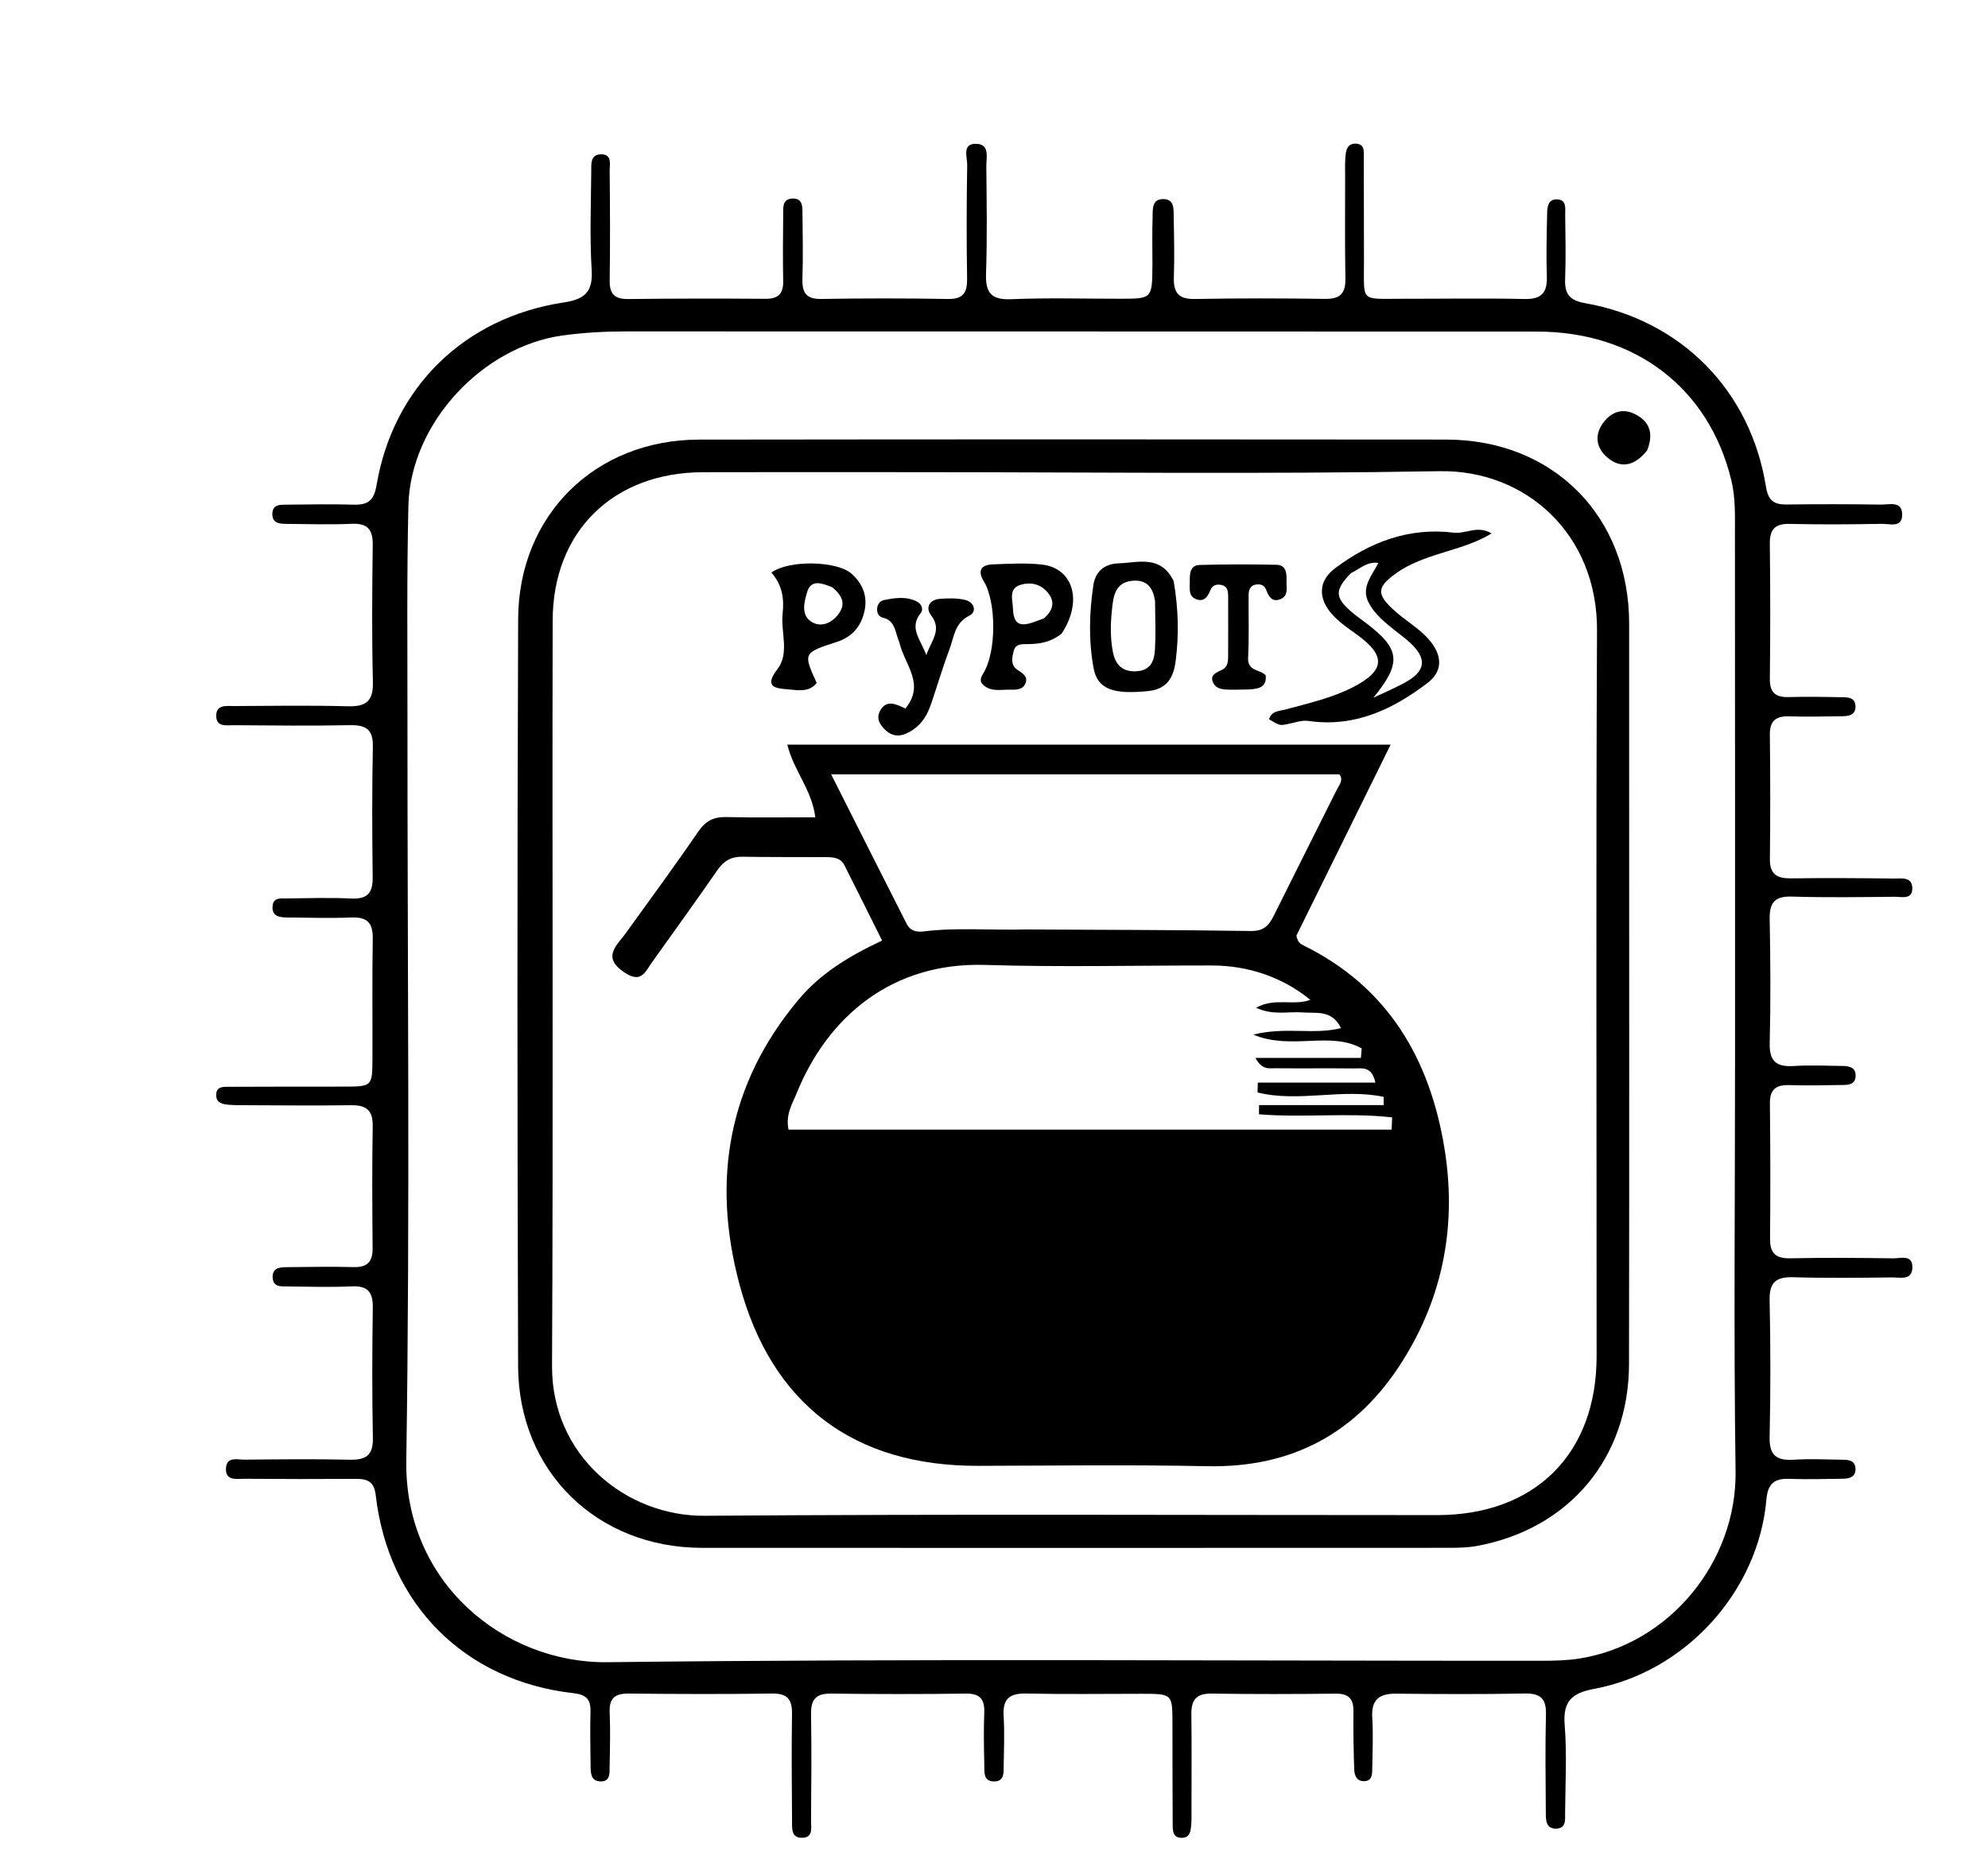 <svg version="1.1" id="Layer_1" xmlns="http://www.w3.org/2000/svg" xmlns:xlink="http://www.w3.org/1999/xlink" x="0px" y="0px"
	 width="100%" viewBox="0 0 464 432" enable-background="new 0 0 464 432" xml:space="preserve">
<path fill="#000000" opacity="1" stroke="none" 
	d="
M268.977,61.891 
	C268.98,57.912 268.898,54.409 269.015,50.914 
	C269.079,49.021 268.695,46.374 271.649,46.474 
	C274.189,46.561 273.907,48.981 273.943,50.742 
	C274.039,55.406 274.132,60.077 273.981,64.738 
	C273.866,68.273 275.031,69.864 278.844,69.793 
	C289.005,69.603 299.174,69.627 309.337,69.766 
	C312.818,69.813 314.074,68.458 314.016,65.055 
	C313.878,57.059 313.959,49.058 313.955,41.06 
	C313.954,39.726 313.907,38.39 313.99,37.061 
	C314.097,35.362 314.273,33.396 316.552,33.533 
	C318.679,33.661 318.303,35.642 318.311,37.058 
	C318.357,44.89 318.308,52.722 318.35,60.554 
	C318.405,70.741 317.197,69.73 327.323,69.742 
	C336.821,69.753 346.323,69.587 355.817,69.795 
	C359.798,69.882 361.162,68.341 361.031,64.527 
	C360.866,59.701 360.998,54.863 361.095,50.032 
	C361.128,48.365 361.259,46.326 363.619,46.55 
	C365.705,46.747 365.299,48.729 365.316,50.146 
	C365.376,55.145 365.496,60.15 365.301,65.142 
	C365.166,68.593 366.326,70.124 369.918,70.758 
	C392.392,74.724 408.585,91.132 412.179,113.616 
	C412.704,116.898 414.059,117.797 417.022,117.763 
	C424.354,117.679 431.688,117.668 439.018,117.789 
	C440.943,117.82 444.027,116.821 443.968,120.217 
	C443.915,123.274 441.02,122.248 439.263,122.279 
	C432.1,122.407 424.93,122.472 417.769,122.292 
	C414.285,122.205 413.037,123.529 413.078,126.953 
	C413.202,137.45 413.205,147.95 413.087,158.447 
	C413.049,161.785 414.494,162.823 417.614,162.718 
	C421.775,162.577 425.945,162.687 430.11,162.753 
	C431.451,162.774 432.936,162.896 433.063,164.704 
	C433.209,166.775 431.718,167.165 430.104,167.186 
	C425.939,167.24 421.769,167.351 417.608,167.218 
	C414.466,167.117 413.049,168.253 413.086,171.538 
	C413.196,181.202 413.207,190.868 413.094,200.532 
	C413.052,204.132 414.783,205.077 418.033,205.034 
	C426.03,204.927 434.031,204.978 442.029,205.075 
	C443.723,205.096 446.238,204.595 446.332,207.223 
	C446.435,210.106 443.83,209.314 442.194,209.331 
	C434.196,209.412 426.191,209.534 418.2,209.289 
	C414.187,209.166 412.976,210.733 413.047,214.547 
	C413.227,224.209 413.286,233.88 413.053,243.54 
	C412.95,247.829 414.691,249.086 418.669,248.838 
	C422.486,248.6 426.331,248.779 430.163,248.827 
	C431.786,248.848 433.253,249.271 433.09,251.335 
	C432.947,253.14 431.481,253.25 430.127,253.267 
	C425.962,253.32 421.792,253.433 417.631,253.296 
	C414.493,253.192 413.061,254.313 413.096,257.604 
	C413.209,268.101 413.234,278.601 413.129,289.098 
	C413.095,292.544 414.419,293.799 417.866,293.726 
	C425.861,293.557 433.863,293.613 441.861,293.731 
	C443.592,293.757 446.494,292.734 446.346,295.983 
	C446.21,298.949 443.453,298.167 441.626,298.187 
	C433.962,298.271 426.291,298.375 418.632,298.143 
	C414.633,298.022 412.94,299.22 413.03,303.479 
	C413.254,314.139 413.267,324.811 413.032,335.471 
	C412.937,339.785 414.691,340.987 418.654,340.739 
	C422.471,340.499 426.316,340.686 430.148,340.748 
	C431.5,340.769 432.967,340.922 433.068,342.729 
	C433.184,344.801 431.669,345.161 430.068,345.182 
	C425.902,345.236 421.731,345.357 417.572,345.206 
	C414.041,345.078 412.595,346.418 412.275,350.068 
	C410.404,371.452 393.438,390.235 372.116,394.222 
	C366.875,395.202 364.754,397.081 365.197,402.644 
	C365.737,409.433 365.351,416.299 365.297,423.131 
	C365.284,424.716 365.603,426.847 363.145,426.859 
	C360.802,426.871 360.803,424.842 360.793,423.191 
	C360.745,415.526 360.635,407.857 360.825,400.196 
	C360.917,396.487 359.553,395.243 355.866,395.315 
	C345.871,395.508 335.87,395.457 325.872,395.352 
	C321.907,395.31 320.026,396.742 320.283,400.947 
	C320.527,404.93 320.344,408.942 320.283,412.941 
	C320.263,414.269 320.209,415.801 318.307,415.779 
	C316.558,415.76 316.118,414.32 316.073,412.986 
	C315.922,408.492 315.841,403.991 315.896,399.495 
	C315.932,396.556 314.789,395.314 311.751,395.348 
	C302.087,395.458 292.42,395.478 282.757,395.334 
	C279.234,395.282 278.025,396.801 278.065,400.117 
	C278.156,407.615 278.098,415.114 278.094,422.613 
	C278.094,423.779 278.133,424.952 278.019,426.109 
	C277.889,427.435 277.737,428.921 275.943,428.999 
	C273.72,429.095 273.718,427.353 273.707,425.871 
	C273.653,418.039 273.664,410.207 273.652,402.375 
	C273.642,395.39 273.642,395.385 266.503,395.382 
	C257.504,395.378 248.503,395.517 239.508,395.321 
	C235.637,395.237 234.015,396.553 234.248,400.504 
	C234.473,404.323 234.331,408.168 234.259,411.999 
	C234.229,413.6 234.517,415.763 232.165,415.84 
	C229.438,415.93 229.766,413.566 229.73,411.81 
	C229.647,407.812 229.569,403.807 229.724,399.814 
	C229.846,396.668 228.777,395.296 225.438,395.339 
	C214.941,395.476 204.44,395.469 193.943,395.337 
	C190.446,395.293 189.245,396.709 189.299,400.1 
	C189.433,408.43 189.37,416.764 189.297,425.095 
	C189.284,426.619 189.844,428.857 187.369,428.985 
	C184.614,429.128 184.876,426.79 184.863,425.028 
	C184.8,416.696 184.731,408.363 184.853,400.033 
	C184.902,396.658 183.751,395.276 180.214,395.326 
	C169.051,395.483 157.884,395.443 146.72,395.331 
	C143.54,395.299 142.157,396.394 142.297,399.69 
	C142.473,403.848 142.372,408.021 142.288,412.186 
	C142.257,413.767 142.559,415.942 140.07,415.833 
	C137.79,415.733 137.87,413.672 137.842,412.033 
	C137.772,407.868 137.719,403.699 137.819,399.536 
	C137.887,396.665 136.85,395.575 133.812,395.232 
	C108.443,392.364 90.63,374.497 87.694,349.021 
	C87.33,345.859 85.8,345.197 83.106,345.213 
	C74.441,345.265 65.775,345.266 57.11,345.189 
	C55.268,345.173 52.53,345.791 52.747,342.655 
	C52.935,339.944 55.476,340.744 57.13,340.727 
	C65.294,340.641 73.463,340.558 81.624,340.741 
	C85.356,340.825 87.109,339.776 87.03,335.696 
	C86.831,325.535 86.863,315.366 87.01,305.203 
	C87.063,301.552 85.778,300.104 82.057,300.274 
	C77.068,300.501 72.06,300.343 67.062,300.297 
	C65.597,300.283 63.809,300.463 63.648,298.328 
	C63.464,295.876 65.346,295.81 67.049,295.793 
	C72.215,295.743 77.384,295.641 82.546,295.776 
	C85.791,295.861 87.001,294.492 86.971,291.326 
	C86.88,281.828 86.834,272.327 86.991,262.831 
	C87.053,259.025 85.345,257.936 81.843,257.989 
	C73.679,258.112 65.512,258.01 57.347,257.989 
	C56.015,257.986 54.677,257.996 53.352,257.879 
	C51.994,257.76 50.521,257.474 50.458,255.754 
	C50.375,253.476 52.245,253.695 53.674,253.687 
	C62.505,253.638 71.337,253.659 80.169,253.646 
	C86.855,253.636 86.898,253.629 86.929,247.104 
	C86.973,237.772 86.837,228.438 87.003,219.109 
	C87.068,215.425 85.697,214.029 82.026,214.171 
	C77.035,214.364 72.03,214.207 67.031,214.167 
	C65.28,214.153 63.472,213.941 63.612,211.584 
	C63.743,209.372 65.632,209.738 67.047,209.721 
	C72.046,209.661 77.054,209.505 82.042,209.741 
	C85.805,209.92 87.026,208.37 86.983,204.779 
	C86.861,194.616 86.816,184.447 87.026,174.286 
	C87.111,170.181 85.345,169.203 81.62,169.277 
	C72.625,169.457 63.624,169.353 54.626,169.286 
	C52.918,169.273 50.442,169.805 50.465,167.059 
	C50.489,164.383 52.924,164.821 54.658,164.812 
	C63.49,164.762 72.326,164.633 81.152,164.866 
	C85.383,164.978 87.145,163.723 87.035,159.216 
	C86.777,148.557 86.854,137.886 86.998,127.223 
	C87.047,123.583 85.785,122.108 82.054,122.274 
	C77.065,122.496 72.058,122.328 67.059,122.293 
	C65.354,122.281 63.468,122.251 63.569,119.834 
	C63.659,117.696 65.458,117.819 66.93,117.804 
	C72.095,117.753 77.265,117.647 82.426,117.801 
	C85.786,117.901 87.259,116.992 87.895,113.228 
	C91.761,90.367 108.433,74.119 131.515,70.614 
	C136.294,69.888 138.426,68.31 138.099,63.076 
	C137.624,55.44 137.931,47.752 137.998,40.087 
	C138.014,38.353 137.717,35.945 140.417,36.018 
	C142.92,36.086 142.281,38.405 142.295,39.903 
	C142.376,48.401 142.435,56.902 142.299,65.399 
	C142.247,68.631 143.43,69.846 146.673,69.805 
	C157.337,69.671 168.003,69.672 178.668,69.749 
	C181.685,69.771 182.856,68.54 182.797,65.583 
	C182.694,60.419 182.748,55.251 182.796,50.086 
	C182.811,48.466 182.56,46.412 184.98,46.346 
	C187.421,46.278 187.283,48.308 187.299,49.952 
	C187.348,54.951 187.456,59.955 187.286,64.948 
	C187.174,68.224 188.056,69.851 191.727,69.787 
	C201.556,69.614 211.392,69.619 221.221,69.789 
	C224.838,69.852 225.778,68.319 225.722,64.995 
	C225.575,56.166 225.596,47.331 225.744,38.501 
	C225.774,36.677 224.434,33.393 227.975,33.576 
	C231.058,33.735 230.19,36.8 230.208,38.804 
	C230.283,47.135 230.432,55.475 230.141,63.797 
	C229.985,68.266 231.245,70.042 236.007,69.842 
	C244.49,69.485 253,69.742 261.499,69.735 
	C268.918,69.729 268.918,69.724 268.977,61.891 
M404.96,246.5 
	C404.958,205.844 404.97,165.189 404.934,124.533 
	C404.931,120.383 405.086,116.214 404.093,112.11 
	C398.905,90.668 381.748,77.417 358.778,77.402 
	C287.964,77.356 217.15,77.394 146.335,77.361 
	C141.33,77.358 136.372,77.619 131.405,78.294 
	C112.509,80.862 95.768,98.943 95.321,118.017 
	C94.942,134.17 95.104,150.338 95.099,166.499 
	C95.081,224.65 95.718,282.81 94.829,340.948 
	C94.392,369.523 117.711,388.294 141.789,388.008 
	C214.426,387.146 287.079,387.703 359.726,387.675 
	C362.711,387.673 365.735,387.608 368.673,387.142 
	C389.669,383.813 405.378,364.536 405.081,343.472 
	C404.632,311.487 404.96,279.491 404.96,246.5 
z"/>
<path fill="#000000" opacity="1" stroke="none" 
	d="
M380.242,174 
	C380.24,222.475 380.296,270.45 380.211,318.425 
	C380.172,340.345 366.241,356.895 344.729,360.87 
	C342.459,361.289 340.092,361.306 337.769,361.307 
	C279.799,361.328 221.829,361.339 163.859,361.312 
	C139.354,361.301 121.009,343.471 120.927,318.898 
	C120.731,260.762 120.709,202.624 120.937,144.489 
	C121.033,120.194 138.985,102.65 163.136,102.618 
	C221.273,102.542 279.409,102.543 337.546,102.608 
	C362.558,102.636 380.215,120.492 380.244,145.516 
	C380.255,154.844 380.243,164.172 380.242,174 
M211.5,110.217 
	C195.669,110.218 179.838,110.176 164.007,110.23 
	C143.129,110.302 129.039,124.025 128.993,144.858 
	C128.864,202.85 129.142,260.844 128.844,318.834 
	C128.735,339.89 146.205,353.962 164.46,353.827 
	C221.449,353.403 278.444,353.675 335.436,353.668 
	C358.267,353.666 372.642,339.373 372.648,316.628 
	C372.664,260.135 372.471,203.642 372.744,147.151 
	C372.852,124.609 356.038,109.637 335.98,109.989 
	C294.831,110.712 253.661,110.213 211.5,110.217 
z"/>
<path fill="#000000" opacity="1" stroke="none" 
	d="
M384.442,105.141 
	C381.609,108.677 378.416,109.537 375.186,106.819 
	C372.457,104.523 372.058,101.356 374.39,98.43 
	C376.182,96.182 378.644,95.249 381.448,96.592 
	C385.01,98.297 386.046,101.094 384.442,105.141 
z"/>
<path fill="#000000" opacity="1" stroke="none" 
	d="
M145.961,217.958 
	C151.806,209.838 157.539,202.065 162.987,194.097 
	C164.713,191.575 166.627,190.652 169.591,190.726 
	C176.359,190.894 183.133,190.779 190.296,190.779 
	C189.493,184.321 185.272,179.989 183.769,173.819 
	C230.681,173.819 276.995,173.819 324.575,173.819 
	C316.859,189.461 309.61,204.154 302.59,218.384 
	C302.833,219.932 303.527,220.344 304.295,220.722 
	C323.949,230.403 333.701,247.146 337.121,267.946 
	C340.029,285.629 336.963,302.473 327.323,317.754 
	C316.8,334.434 301.701,342.667 281.742,342.256 
	C263.925,341.89 246.096,342.125 228.272,342.168 
	C199.324,342.238 180.098,327.861 172.585,299.778 
	C166.069,275.419 169.925,252.952 186.426,233.291 
	C191.526,227.214 198.199,223.152 205.882,219.555 
	C202.839,213.465 199.981,207.697 197.074,201.954 
	C196.18,200.187 194.456,200.083 192.755,200.076 
	C186.258,200.048 179.761,200.092 173.266,199.988 
	C170.677,199.947 168.955,200.929 167.47,203.079 
	C162.458,210.337 157.258,217.465 152.157,224.661 
	C150.542,226.94 149.655,229.63 145.713,226.975 
	C141.842,224.367 142.465,222.247 144.821,219.414 
	C145.14,219.031 145.434,218.626 145.961,217.958 
M213.5,263.684 
	C250.6,263.684 287.701,263.684 324.801,263.684 
	C324.845,262.733 324.889,261.782 324.933,260.831 
	C314.664,259.664 304.144,260.959 293.844,260.106 
	C293.851,259.392 293.859,258.678 293.866,257.963 
	C303.562,257.963 313.258,257.963 322.953,257.963 
	C322.954,257.323 322.955,256.682 322.957,256.042 
	C313.318,253.98 303.11,257.418 293.507,255.008 
	C293.529,254.242 293.551,253.475 293.572,252.708 
	C302.642,252.708 311.712,252.708 321.017,252.708 
	C320.178,248.766 317.856,249.424 316.01,249.404 
	C309.845,249.337 303.678,249.419 297.513,249.36 
	C296.207,249.347 294.573,249.818 293.022,246.953 
	C301.79,246.953 309.713,246.953 317.636,246.953 
	C317.698,246.213 317.761,245.474 317.823,244.734 
	C310.47,240.604 301.415,245.241 292.527,241.512 
	C300.136,239.6 306.623,241.618 312.981,239.991 
	C310.862,235.622 307.239,236.594 304.02,236.331 
	C300.693,236.059 297.218,237.106 293.163,235.24 
	C297.533,232.785 301.867,234.857 305.836,233.396 
	C299.424,228.151 291.427,225.382 282.891,225.371 
	C265.227,225.346 247.549,225.789 229.902,225.242 
	C208.463,224.578 193.319,237.045 185.955,255.149 
	C184.935,257.658 183.317,260.121 184.038,263.684 
	C193.583,263.684 203.042,263.684 213.5,263.684 
M239.5,216.966 
	C256.989,217.056 274.48,217.058 291.967,217.323 
	C294.898,217.368 296.138,216.092 297.259,213.829 
	C302.142,203.981 307.111,194.175 312.012,184.336 
	C312.566,183.225 313.628,182.107 312.629,180.755 
	C273.379,180.755 234.196,180.755 193.992,180.755 
	C200.139,192.947 205.871,204.363 211.664,215.749 
	C212.427,217.247 213.926,217.634 215.537,217.429 
	C223.175,216.462 230.847,217.179 239.5,216.966 
z"/>
<path fill="#000000" opacity="1" stroke="none" 
	d="
M327.048,133.009 
	C321.099,136.942 320.927,138.587 325.896,142.917 
	C328.024,144.771 330.476,146.269 332.497,148.223 
	C336.615,152.204 337.18,156.38 333.197,159.415 
	C325.094,165.591 316.135,169.855 305.39,168.288 
	C303.839,168.062 302.147,168.7 300.536,169.016 
	C298.711,169.375 298.718,169.413 296.204,167.906 
	C296.785,165.867 298.625,166.008 300.159,165.586 
	C305.453,164.134 310.847,162.949 315.77,160.414 
	C323.294,156.541 323.53,153.073 316.763,148.182 
	C314.747,146.725 312.632,145.292 310.98,143.47 
	C307.599,139.743 307.628,135.626 311.616,132.639 
	C319.731,126.56 328.815,123.056 339.247,124.334 
	C342.121,124.686 344.909,122.53 348.129,124.523 
	C341.683,128.479 333.778,128.924 327.048,133.009 
M315.273,133.818 
	C311.521,137.732 311.517,139.404 315.342,142.738 
	C316.469,143.721 317.712,144.573 318.903,145.483 
	C326.789,151.506 327.241,154.674 320.534,162.879 
	C323.658,161.387 325.922,160.454 328.042,159.264 
	C332.847,156.566 333.114,153.713 328.997,149.916 
	C328.021,149.016 326.925,148.246 325.887,147.412 
	C323.418,145.429 320.874,143.484 319.405,140.591 
	C317.636,137.109 320.179,134.399 321.712,131.407 
	C319.062,131.043 317.605,132.648 315.273,133.818 
z"/>
<path fill="#000000" opacity="1" stroke="none" 
	d="
M273.925,135.598 
	C275.053,142.103 275.19,148.204 274.391,154.367 
	C273.873,158.357 272.218,160.886 267.993,161.315 
	C259.804,162.147 256.163,160.883 255.246,155.963 
	C254.054,149.568 254.236,143.017 255.194,136.587 
	C255.639,133.601 257.575,131.623 261.043,131.504 
	C265.736,131.342 270.829,129.464 273.925,135.598 
M269.587,140.295 
	C269.126,137.341 267.849,135.299 264.42,135.562 
	C261.109,135.817 260.069,137.967 259.7,140.884 
	C259.219,144.685 259.014,148.484 259.763,152.247 
	C260.345,155.174 262.002,156.91 265.322,156.69 
	C268.647,156.468 269.422,154.179 269.57,151.59 
	C269.769,148.119 269.635,144.63 269.587,140.295 
z"/>
<path fill="#000000" opacity="1" stroke="none" 
	d="
M180.04,133.643 
	C184.286,130.615 195.439,130.95 198.745,133.913 
	C201.227,136.136 202.489,138.937 201.827,142.365 
	C201.103,146.104 198.977,148.649 195.328,149.837 
	C187.441,152.404 187.438,152.396 190.62,159.427 
	C188.753,161.751 186.09,161.068 183.76,160.897 
	C180.806,160.68 178.322,160.262 181.448,156.207 
	C184.339,152.456 182.183,147.542 182.668,143.174 
	C183.044,139.798 182.613,136.611 180.04,133.643 
M194.238,137.079 
	C192.037,136.222 189.343,135.053 188.406,138.151 
	C187.715,140.435 186.748,143.798 189.722,145.33 
	C191.932,146.468 194.312,145.301 195.814,143.184 
	C197.342,141.031 196.716,139.114 194.238,137.079 
z"/>
<path fill="#000000" opacity="1" stroke="none" 
	d="
M247.787,147.901 
	C245.283,149.905 242.693,150.325 239.98,150.354 
	C238.658,150.368 237.084,150.204 236.637,151.831 
	C236.208,153.397 235.792,155.242 237.49,156.374 
	C238.666,157.158 239.943,157.873 239.384,159.42 
	C238.759,161.148 237.005,160.992 235.524,160.987 
	C233.402,160.978 231.114,161.52 229.377,159.769 
	C228.54,158.925 228.984,158.002 229.549,157.082 
	C232.567,152.165 232.579,140.541 229.613,135.681 
	C228.092,133.189 229.005,131.84 231.699,131.743 
	C235.519,131.604 239.387,131.36 243.166,131.782 
	C250.496,132.6 252.796,140.309 247.787,147.901 
M243.651,144.342 
	C245.664,142.588 246.412,140.577 244.544,138.322 
	C242.907,136.346 240.608,135.803 238.252,136.5 
	C235.297,137.374 236.371,140.044 236.421,141.979 
	C236.562,147.526 240.029,145.658 243.651,144.342 
z"/>
<path fill="#000000" opacity="1" stroke="none" 
	d="
M209.919,149.982 
	C208.898,147.576 208.995,144.873 206.075,144.187 
	C205.153,143.971 204.736,143.209 204.716,142.317 
	C204.691,141.192 205.313,140.27 206.345,140.066 
	C208.952,139.551 211.629,139.136 214.127,140.487 
	C215.117,141.023 215.557,142.293 214.924,143.071 
	C212.091,146.559 214.811,149.154 216.202,152.921 
	C217.451,149.344 219.926,147.042 217.301,143.601 
	C215.937,141.814 216.96,139.968 219.392,139.786 
	C221.363,139.639 223.441,139.586 225.332,140.056 
	C227.413,140.572 228.056,142.821 226.249,143.714 
	C222.755,145.441 222.683,148.737 221.613,151.559 
	C220.024,155.753 218.767,160.071 217.316,164.319 
	C216.498,166.715 215.286,168.881 213.113,170.339 
	C211.027,171.737 208.879,172.424 206.735,170.48 
	C205.433,169.299 204.462,167.816 205.338,166.063 
	C206.802,163.134 209.18,164.378 211.31,165.389 
	C216.034,159.669 211.125,155.177 209.919,149.982 
z"/>
<path fill="#000000" opacity="1" stroke="none" 
	d="
M291.572,160.933 
	C289.817,160.967 288.485,161.012 287.154,160.994 
	C285.635,160.975 283.919,160.925 283.184,159.435 
	C282.215,157.466 284.002,156.98 285.327,156.292 
	C286.526,155.669 286.642,154.45 286.646,153.261 
	C286.662,148.602 286.672,143.942 286.65,139.282 
	C286.644,138.106 286.576,136.859 285.075,136.548 
	C284.021,136.33 283.021,136.551 282.568,137.637 
	C281.948,139.122 281.184,140.533 279.332,139.926 
	C277.254,139.246 277.734,137.254 277.702,135.658 
	C277.667,133.961 277.757,131.944 279.979,131.879 
	C285.961,131.704 291.953,131.71 297.938,131.837 
	C300.182,131.884 300.34,133.827 300.273,135.54 
	C300.211,137.116 300.835,139.113 298.791,139.891 
	C296.948,140.593 296.108,139.3 295.55,137.736 
	C295.159,136.641 294.257,136.264 293.156,136.446 
	C291.67,136.692 291.432,137.843 291.424,139.066 
	C291.391,143.892 291.561,148.728 291.307,153.541 
	C291.139,156.723 294.132,156.27 295.408,157.615 
	C295.687,160.328 293.986,160.777 291.572,160.933 
z"/>
</svg>